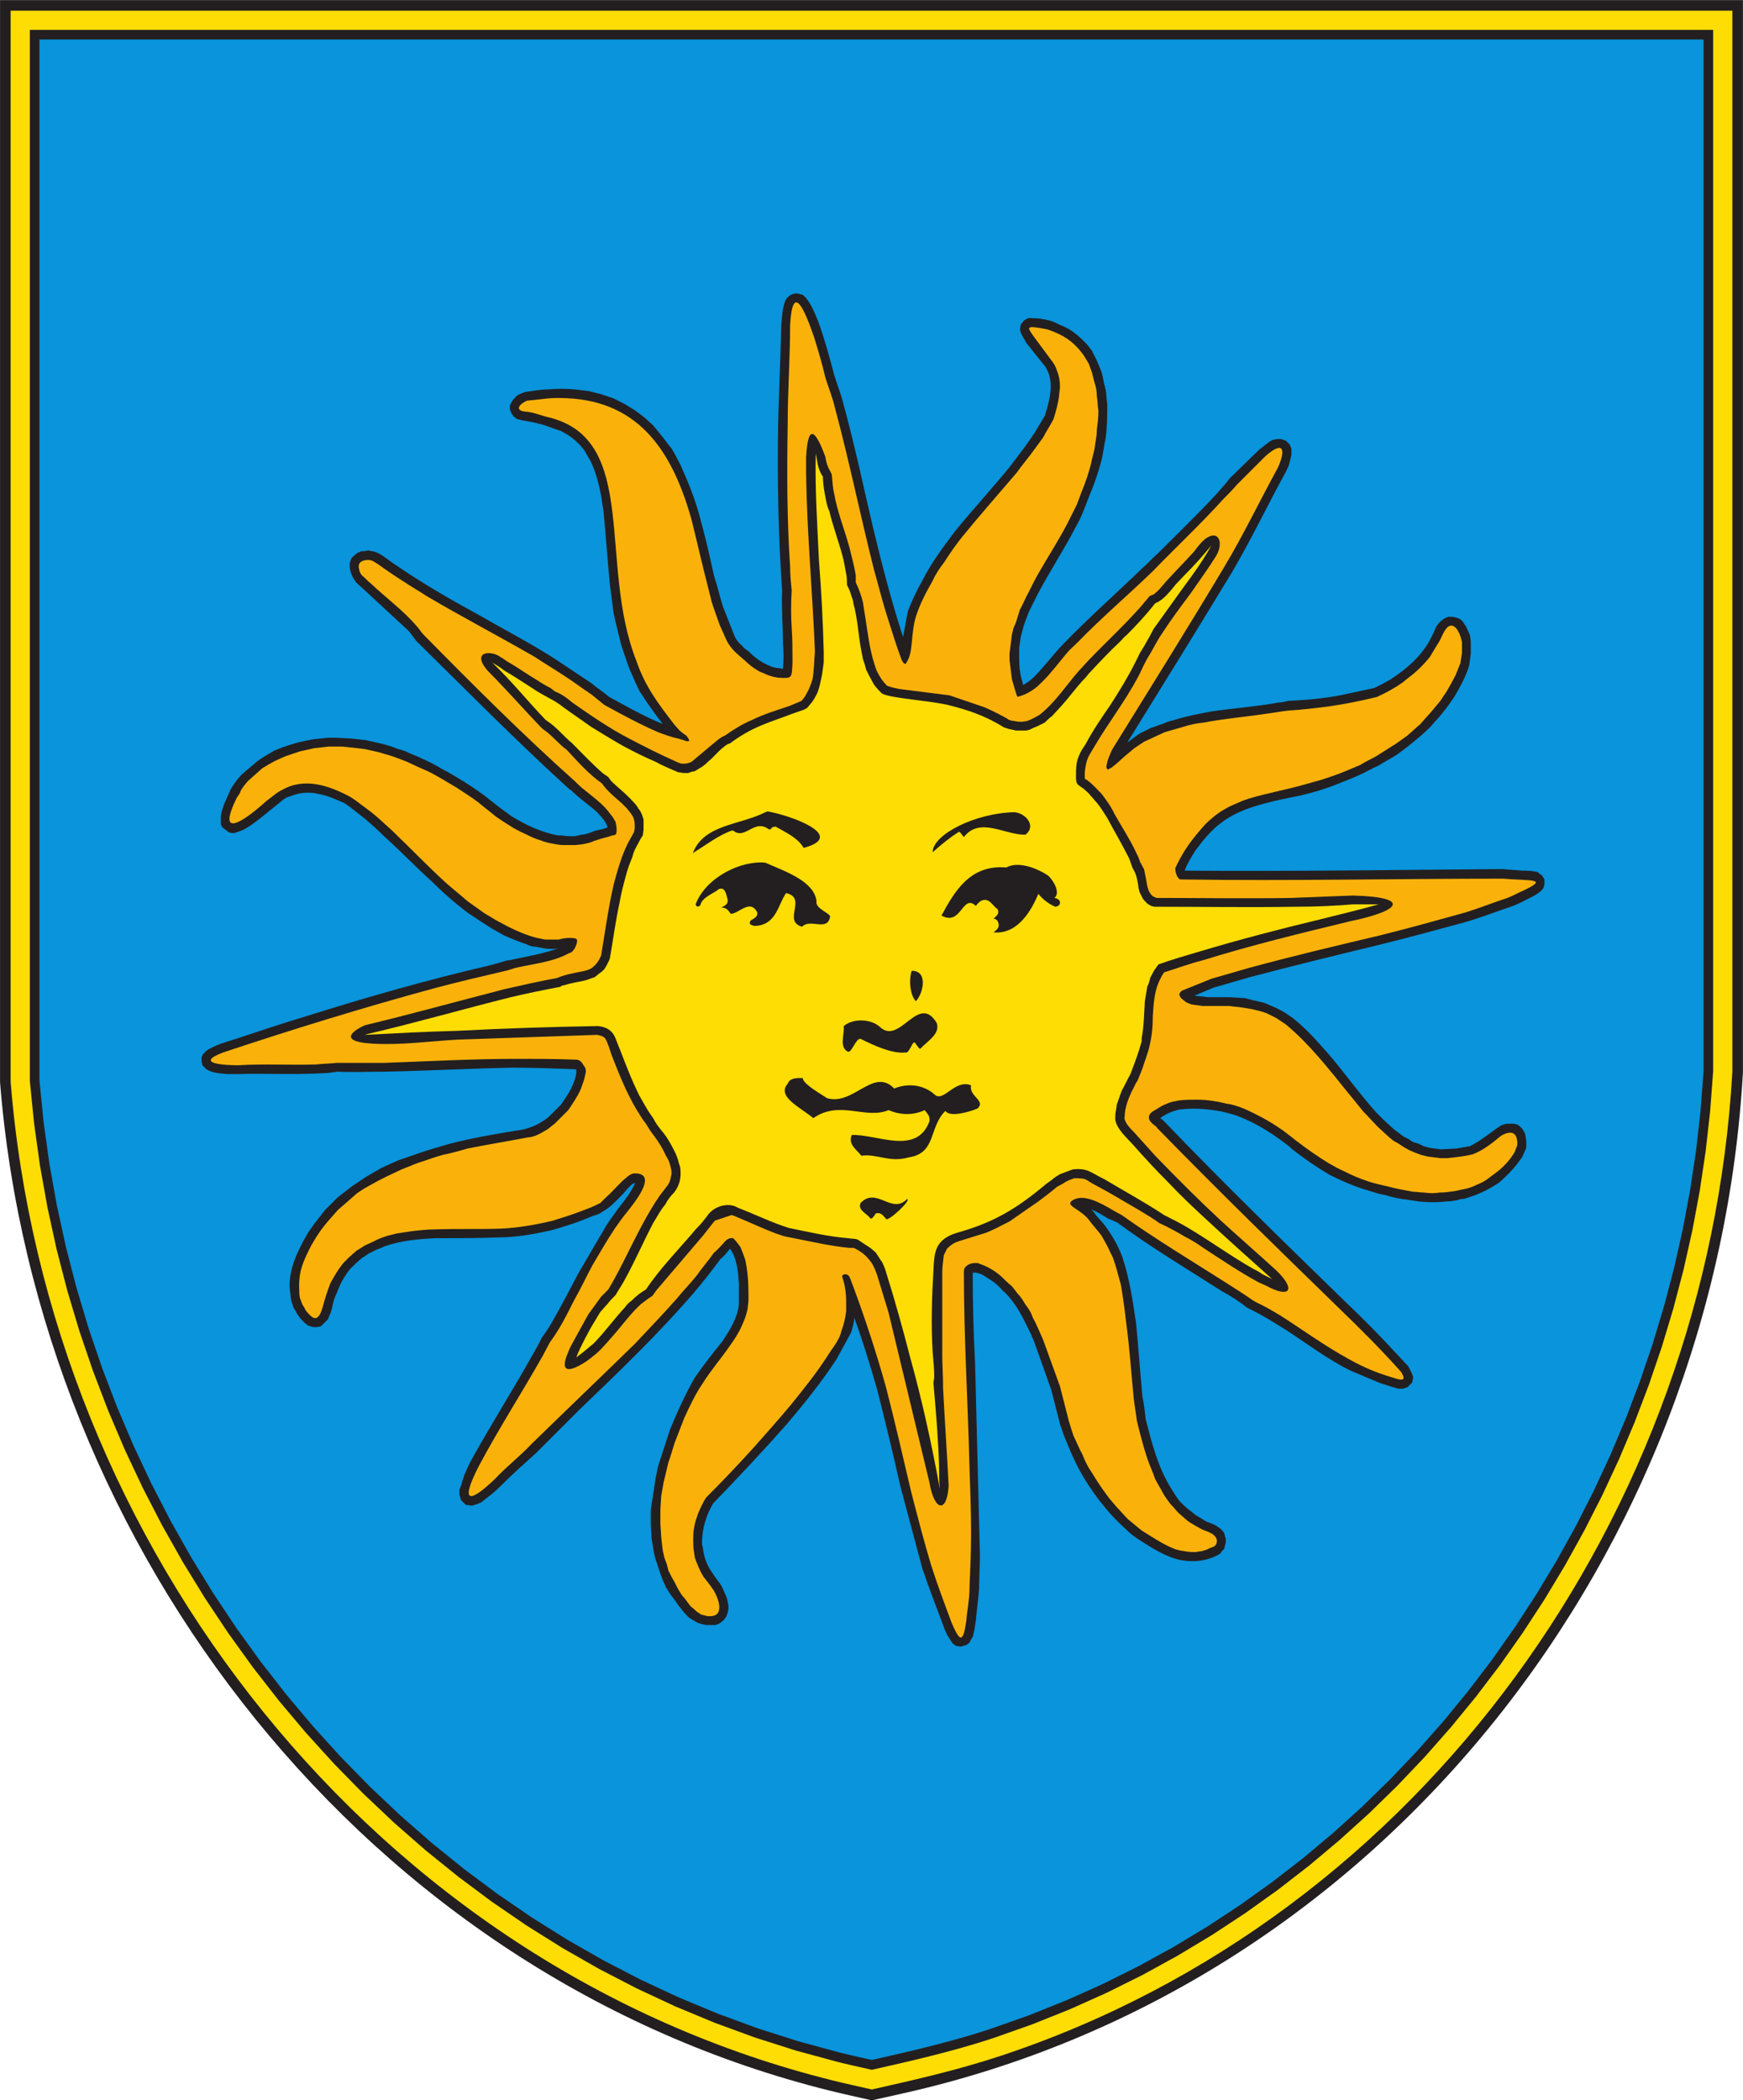 <?xml version="1.0" encoding="UTF-8" standalone="no"?>
<!-- Created with Inkscape (http://www.inkscape.org/) -->

<svg
   width="400mm"
   height="482mm"
   viewBox="0 0 400 482"
   version="1.1"
   id="svg2398"
   xmlns="http://www.w3.org/2000/svg"
   xmlns:svg="http://www.w3.org/2000/svg">
  <defs
     id="defs2395" />
  <g
     id="layer1">
    <g
       id="g1565"
       transform="matrix(5.059,0,0,-5.059,200.068,482)">
      <path
         d="M 0,0 C -0.628,0.145 -1.233,0.273 -1.886,0.435 -22.874,5.642 -37.843,24.906 -39.545,46.18 V 95.271 H 39.518 V 46.645 C 38.285,24.905 23.398,5.488 1.912,0.43 1.255,0.275 0.637,0.143 0,0"
         style="fill:#231f20;fill-opacity:1;fill-rule:evenodd;stroke:none"
         id="path1567" />
    </g>
    <g
       id="g1569"
       transform="matrix(5.059,0,0,-5.059,200.074,479.508)">
      <path
         d="M 0,0 C -0.59,0.136 -1.141,0.252 -1.771,0.409 -22.547,5.57 -37.38,24.642 -39.065,45.706 V 94.298 H 39.036 V 46.166 C 37.908,26.228 25.012,7.85 5.801,1.511 3.888,0.88 1.963,0.442 0,0"
         style="fill:#fddd04;fill-opacity:1;fill-rule:evenodd;stroke:none"
         id="path1571" />
    </g>
    <g
       id="g1573"
       transform="matrix(5.059,0,0,-5.059,198.284,474.585)">
      <path
         d="m 0,0 -0.108,0.024 -0.11,0.025 -0.107,0.024 -0.107,0.024 -0.109,0.025 -0.109,0.025 -0.109,0.026 -0.11,0.026 -0.112,0.026 -0.113,0.028 -0.105,0.026 -1.902,0.516 -1.858,0.593 -1.822,0.668 -1.783,0.741 -1.745,0.814 -1.704,0.882 -1.663,0.95 -1.619,1.014 -1.575,1.078 -1.53,1.14 -1.482,1.197 -1.435,1.255 -1.385,1.309 -1.334,1.361 -1.282,1.412 -1.229,1.46 -1.173,1.506 -1.117,1.55 -1.06,1.591 -1.001,1.631 -0.941,1.668 -0.879,1.703 -0.817,1.736 -0.752,1.767 -0.687,1.796 -0.621,1.821 -0.552,1.847 -0.483,1.868 -0.412,1.888 -0.341,1.906 -0.267,1.921 -0.191,1.908 v 47.678 h 76.36 V 45.225 L 38.383,43.41 38.179,41.588 37.909,39.779 37.573,37.985 37.174,36.207 36.712,34.448 36.188,32.708 35.603,30.991 34.959,29.298 34.255,27.631 33.494,25.992 32.675,24.382 31.8,22.804 30.871,21.26 29.887,19.751 28.851,18.28 27.762,16.848 26.623,15.458 25.434,14.11 24.195,12.807 22.91,11.552 21.576,10.345 20.198,9.188 18.774,8.084 17.306,7.035 15.795,6.041 14.242,5.106 12.649,4.23 11.015,3.417 9.342,2.667 7.631,1.982 5.875,1.362 5.708,1.308 5.533,1.251 5.358,1.197 5.183,1.143 5.007,1.089 4.831,1.037 4.655,0.986 4.479,0.935 4.303,0.885 4.126,0.836 3.949,0.788 3.772,0.74 3.595,0.693 3.416,0.647 3.238,0.601 3.06,0.555 2.882,0.511 2.703,0.467 2.524,0.423 2.344,0.379 2.164,0.336 1.984,0.293 1.803,0.251 1.623,0.209 1.442,0.167 1.26,0.125 1.078,0.084 0.895,0.042 0.713,0.001 0.529,-0.041 0.355,-0.08 0.327,-0.074 0.217,-0.049 0.108,-0.024 Z"
         style="fill:#231f20;fill-opacity:1;fill-rule:evenodd;stroke:none"
         id="path1575" />
    </g>
    <g
       id="g1577"
       transform="matrix(5.059,0,0,-5.059,194.399,471.434)">
      <path
         d="m 0,0 -0.111,0.026 -0.112,0.027 -0.099,0.024 -1.887,0.513 -1.841,0.587 -1.804,0.662 -1.767,0.735 -1.728,0.805 -1.688,0.874 -1.647,0.941 -1.604,1.005 -1.561,1.068 -1.516,1.129 -1.469,1.187 -1.422,1.243 -1.373,1.298 -1.322,1.349 -1.271,1.4 -1.218,1.447 -1.163,1.494 -1.109,1.536 -1.05,1.578 -0.993,1.617 -0.932,1.654 -0.872,1.689 -0.81,1.721 -0.747,1.752 -0.681,1.781 -0.615,1.806 -0.547,1.831 -0.479,1.852 -0.409,1.872 -0.338,1.889 -0.265,1.905 -0.187,1.878 v 47.22 H 38.852 V 44.619 L 38.717,42.827 38.515,41.022 38.246,39.229 37.914,37.451 37.519,35.688 37.06,33.943 36.541,32.219 35.961,30.516 35.322,28.837 34.625,27.185 33.869,25.559 33.058,23.964 32.191,22.399 31.27,20.869 30.294,19.373 29.267,17.914 28.189,16.496 27.059,15.117 25.88,13.782 24.653,12.491 23.379,11.246 22.058,10.05 20.692,8.904 19.281,7.811 17.827,6.771 16.331,5.788 14.793,4.861 13.214,3.994 11.596,3.188 9.939,2.445 8.245,1.767 6.503,1.152 6.342,1.099 6.169,1.044 5.996,0.99 5.823,0.936 5.65,0.884 5.476,0.832 5.302,0.781 5.127,0.731 4.953,0.683 4.779,0.633 4.603,0.586 4.428,0.539 4.252,0.492 4.074,0.446 3.899,0.4 3.721,0.355 3.545,0.311 3.366,0.267 3.188,0.224 3.011,0.18 2.831,0.137 2.652,0.095 2.472,0.052 2.292,0.011 1.931,-0.073 1.749,-0.115 1.566,-0.156 1.385,-0.197 1.201,-0.239 1.124,-0.256 0.971,-0.222 0.864,-0.198 0.755,-0.173 0.645,-0.149 0.538,-0.125 0.433,-0.101 0.325,-0.076 0.217,-0.051 0.109,-0.026 Z"
         style="fill:#0994dc;fill-opacity:1;fill-rule:evenodd;stroke:none"
         id="path1579" />
    </g>
    <g
       id="g1581"
       transform="matrix(5.059,0,0,-5.059,336.427,143.757)">
      <path
         d="M 0,0 C 0.073,-0.146 0.109,-0.254 0.182,-0.4 L 0.218,-0.69 V -1.235 L 0.145,-1.78 C 0,-2.252 -0.254,-2.724 -0.508,-3.16 l -0.327,-0.473 c -0.182,-0.218 -0.328,-0.436 -0.509,-0.617 -0.109,-0.109 -0.182,-0.218 -0.291,-0.327 -0.327,-0.327 -0.69,-0.617 -1.053,-0.908 -0.145,-0.109 -0.291,-0.218 -0.436,-0.327 l -0.799,-0.472 c -0.109,-0.073 -0.254,-0.109 -0.363,-0.182 -0.472,-0.254 -0.909,-0.436 -1.381,-0.617 -0.617,-0.255 -1.198,-0.436 -1.816,-0.582 -0.363,-0.072 -0.726,-0.145 -1.053,-0.218 -0.945,-0.218 -1.889,-0.472 -2.652,-1.089 -0.145,-0.109 -0.254,-0.218 -0.4,-0.364 -0.254,-0.254 -0.472,-0.544 -0.69,-0.835 -0.181,-0.291 -0.363,-0.581 -0.472,-0.872 v -0.036 c 4.795,-0.037 9.626,0.036 14.421,0.073 0.291,-0.037 0.581,-0.037 0.872,-0.073 0.254,0 0.472,0 0.726,-0.073 l 0.073,-0.072 0.109,-0.073 0.109,-0.182 v -0.218 L 3.523,-11.842 3.451,-11.951 C 3.197,-12.205 2.87,-12.314 2.543,-12.496 2.325,-12.605 2.07,-12.714 1.816,-12.787 1.199,-13.004 0.617,-13.222 0,-13.404 c -1.344,-0.363 -2.652,-0.726 -3.996,-1.053 -1.961,-0.473 -3.887,-0.945 -5.812,-1.453 l -1.634,-0.473 -0.872,-0.363 c 0.181,-0.036 0.399,-0.036 0.617,-0.073 h 0.908 c 0.255,0 0.473,-0.036 0.727,-0.036 l 0.436,-0.109 0.472,-0.109 0.509,-0.218 0.218,-0.109 0.254,-0.145 0.363,-0.254 c 0.4,-0.327 0.763,-0.691 1.09,-1.054 0.327,-0.363 0.617,-0.69 0.908,-1.053 0.581,-0.727 1.126,-1.453 1.743,-2.143 0.11,-0.109 0.255,-0.255 0.364,-0.363 l 0.436,-0.4 0.436,-0.327 0.218,-0.109 0.218,-0.145 0.254,-0.073 0.218,-0.109 0.254,-0.072 0.254,-0.037 0.291,-0.036 0.69,0.036 0.618,0.109 c 0.435,0.218 0.799,0.509 1.198,0.799 l 0.218,0.146 c 0.109,0.036 0.182,0.072 0.327,0.072 H 2.034 2.18 l 0.145,-0.036 0.109,-0.073 0.109,-0.109 0.072,-0.109 0.073,-0.145 c 0.036,-0.218 0.073,-0.436 0.036,-0.654 -0.072,-0.145 -0.109,-0.254 -0.181,-0.399 L 2.434,-24.229 C 2.18,-24.592 1.853,-24.919 1.526,-25.21 L 1.417,-25.282 C 0.981,-25.573 0.508,-25.791 0,-25.936 c -0.073,-0.037 -0.145,-0.037 -0.218,-0.037 -0.218,-0.072 -0.436,-0.108 -0.654,-0.108 -0.581,-0.073 -1.198,-0.037 -1.743,0.072 -0.364,0.036 -0.727,0.109 -1.054,0.218 -0.254,0.036 -0.472,0.109 -0.69,0.182 -0.654,0.182 -1.235,0.436 -1.816,0.726 -0.618,0.364 -1.199,0.763 -1.744,1.199 l -0.072,0.073 c -0.691,0.545 -1.417,1.017 -2.216,1.344 -0.255,0.109 -0.545,0.181 -0.836,0.254 -0.581,0.109 -1.235,0.182 -1.852,0.109 -0.11,0 -0.218,-0.036 -0.327,-0.073 -0.255,-0.072 -0.436,-0.181 -0.654,-0.327 0.072,-0.036 0.145,-0.108 0.218,-0.181 2.651,-2.761 5.412,-5.449 8.173,-8.137 0.799,-0.763 1.562,-1.525 2.325,-2.361 0.181,-0.182 0.363,-0.4 0.545,-0.581 l 0.072,-0.146 0.073,-0.145 0.073,-0.181 -0.037,-0.255 -0.218,-0.218 -0.218,-0.072 h -0.181 c -0.291,0.072 -0.582,0.181 -0.836,0.254 l -1.38,0.581 c -1.017,0.509 -1.925,1.199 -2.87,1.816 -0.581,0.364 -1.162,0.727 -1.78,1.018 -0.363,0.29 -0.763,0.544 -1.162,0.762 -1.598,1.017 -3.233,1.998 -4.759,3.124 -0.109,0.036 -0.218,0.109 -0.363,0.146 -0.254,0.145 -0.509,0.326 -0.799,0.435 0.073,-0.072 0.145,-0.145 0.182,-0.217 0.145,-0.182 0.29,-0.328 0.436,-0.509 0.326,-0.436 0.617,-0.945 0.799,-1.453 0.326,-0.981 0.472,-1.998 0.617,-2.979 0.109,-1.126 0.182,-2.216 0.291,-3.342 0.072,-0.327 0.109,-0.69 0.145,-1.017 0.254,-0.981 0.508,-1.998 1.017,-2.906 0.145,-0.254 0.327,-0.545 0.508,-0.799 0.182,-0.181 0.364,-0.363 0.582,-0.509 0.109,-0.108 0.218,-0.181 0.363,-0.254 l 0.291,-0.181 c 0.218,-0.073 0.399,-0.146 0.545,-0.255 0.109,-0.072 0.181,-0.145 0.254,-0.254 0.036,-0.109 0.036,-0.181 0.073,-0.254 v -0.182 l -0.037,-0.145 -0.036,-0.145 -0.109,-0.109 -0.073,-0.109 c -0.545,-0.327 -1.162,-0.4 -1.78,-0.291 -0.69,0.145 -1.308,0.545 -1.925,0.945 -0.182,0.109 -0.363,0.254 -0.508,0.399 -0.364,0.327 -0.727,0.69 -1.017,1.054 -0.11,0.145 -0.218,0.254 -0.291,0.363 -0.327,0.436 -0.618,0.872 -0.872,1.344 -0.291,0.545 -0.509,1.09 -0.726,1.635 -0.037,0.145 -0.109,0.29 -0.146,0.435 l -0.399,1.562 -0.763,2.143 c -0.109,0.291 -0.254,0.582 -0.4,0.872 -0.181,0.363 -0.363,0.691 -0.581,0.981 -0.145,0.182 -0.29,0.363 -0.472,0.509 -0.182,0.218 -0.4,0.399 -0.654,0.544 -0.145,0.109 -0.327,0.219 -0.545,0.255 h -0.145 v -0.036 c 0,-1.345 0.036,-2.725 0.109,-4.105 l 0.218,-8.682 c 0,-0.509 -0.037,-1.017 -0.037,-1.526 -0.036,-0.472 -0.109,-0.944 -0.145,-1.416 -0.036,-0.254 -0.072,-0.509 -0.145,-0.763 l -0.073,-0.109 -0.072,-0.145 -0.146,-0.109 -0.254,-0.073 -0.218,0.036 -0.145,0.109 -0.146,0.218 c -0.145,0.218 -0.218,0.4 -0.29,0.618 -0.327,0.871 -0.654,1.707 -0.945,2.579 -0.327,1.235 -0.653,2.434 -0.981,3.669 -0.326,1.453 -0.689,2.942 -1.053,4.395 -0.327,1.126 -0.654,2.216 -1.053,3.306 0,-0.218 -0.073,-0.473 -0.146,-0.691 l -0.653,-1.198 c -0.691,-1.054 -1.453,-1.998 -2.252,-2.943 -1.09,-1.235 -2.216,-2.433 -3.343,-3.596 -0.326,-0.545 -0.508,-1.162 -0.508,-1.78 0,-0.073 0,-0.145 0.036,-0.218 0.037,-0.399 0.182,-0.835 0.436,-1.162 0.109,-0.182 0.254,-0.363 0.363,-0.509 0.109,-0.181 0.182,-0.363 0.255,-0.545 0.072,-0.145 0.072,-0.29 0.109,-0.436 v -0.145 l -0.037,-0.181 -0.072,-0.182 -0.109,-0.145 -0.182,-0.145 -0.181,-0.073 h -0.218 -0.218 l -0.182,0.036 -0.218,0.073 c -0.109,0.072 -0.254,0.145 -0.363,0.218 -0.073,0.072 -0.146,0.145 -0.218,0.218 -0.146,0.181 -0.291,0.363 -0.436,0.581 l -0.218,0.29 -0.182,0.291 -0.145,0.327 -0.109,0.291 -0.109,0.326 -0.109,0.327 -0.073,0.291 -0.109,0.654 -0.036,0.654 v 0.654 l 0.218,1.416 0.109,0.545 0.545,1.671 c 0.327,0.799 0.69,1.598 1.126,2.361 0.4,0.581 0.835,1.126 1.271,1.671 0.327,0.509 0.654,1.017 0.727,1.635 v 0.218 0.726 c -0.036,0.545 -0.073,1.126 -0.4,1.598 -0.145,-0.181 -0.254,-0.326 -0.436,-0.472 -0.399,-0.545 -0.799,-1.053 -1.235,-1.562 -1.598,-1.852 -3.378,-3.56 -5.158,-5.267 -0.654,-0.654 -1.308,-1.307 -1.961,-1.961 -0.472,-0.436 -0.981,-0.872 -1.453,-1.344 -0.182,-0.182 -0.364,-0.364 -0.545,-0.509 -0.182,-0.145 -0.327,-0.254 -0.509,-0.4 l -0.181,-0.072 -0.218,-0.073 -0.291,0.037 -0.218,0.217 -0.072,0.255 v 0.218 l 0.072,0.181 0.146,0.473 c 0.108,0.254 0.217,0.508 0.363,0.762 0.908,1.635 1.925,3.233 2.833,4.868 0.109,0.181 0.218,0.399 0.327,0.617 0.218,0.291 0.399,0.581 0.581,0.909 0.364,0.653 0.727,1.343 1.09,2.034 l 1.235,2.107 c 0.182,0.29 0.4,0.581 0.581,0.835 0.291,0.363 0.545,0.69 0.727,1.09 v 0.036 c -0.037,0 -0.146,-0.073 -0.182,-0.109 -0.109,-0.109 -0.218,-0.218 -0.327,-0.363 l -0.109,-0.109 c -0.254,-0.254 -0.472,-0.509 -0.799,-0.69 -0.146,-0.109 -0.291,-0.182 -0.472,-0.218 -0.581,-0.255 -1.235,-0.472 -1.889,-0.654 -0.799,-0.182 -1.635,-0.327 -2.434,-0.327 -0.944,-0.036 -1.889,-0.036 -2.833,-0.036 -0.799,-0.037 -1.562,-0.109 -2.289,-0.364 -0.109,-0.036 -0.218,-0.109 -0.363,-0.145 l -0.363,-0.182 -0.327,-0.217 c -0.182,-0.146 -0.363,-0.327 -0.545,-0.509 -0.254,-0.327 -0.436,-0.654 -0.581,-1.054 -0.109,-0.217 -0.182,-0.472 -0.218,-0.689 -0.037,-0.146 -0.073,-0.255 -0.145,-0.4 l -0.037,-0.109 -0.109,-0.109 -0.109,-0.109 -0.109,-0.109 -0.181,-0.036 h -0.146 l -0.145,0.036 -0.109,0.036 c -0.109,0.073 -0.182,0.146 -0.254,0.218 -0.109,0.109 -0.218,0.254 -0.291,0.4 l -0.109,0.182 -0.109,0.326 c 0,0.073 -0.036,0.182 -0.036,0.291 -0.073,0.4 -0.036,0.799 0.072,1.199 0.146,0.545 0.437,1.089 0.727,1.598 l 0.254,0.363 0.255,0.327 0.254,0.327 0.29,0.291 0.291,0.29 0.327,0.255 0.327,0.254 0.327,0.218 0.327,0.218 0.69,0.399 0.726,0.327 0.836,0.291 c 0.509,0.181 1.017,0.327 1.526,0.472 1.126,0.291 2.252,0.472 3.378,0.654 0.073,0.036 0.145,0.036 0.218,0.072 0.254,0.073 0.508,0.218 0.726,0.364 0.037,0.036 0.109,0.072 0.182,0.145 l 0.545,0.545 c 0.073,0.109 0.145,0.218 0.218,0.327 0.218,0.327 0.399,0.69 0.472,1.089 v 0.146 l -0.036,0.036 c -0.945,0.036 -1.889,0.073 -2.834,0.073 -1.925,-0.037 -3.886,-0.145 -5.812,-0.182 -0.726,0 -1.453,-0.036 -2.143,0 -0.254,-0.036 -0.472,-0.073 -0.727,-0.073 -1.271,-0.072 -2.506,0 -3.777,-0.036 h -0.509 c -0.327,0.036 -0.653,0.036 -0.944,0.218 l -0.073,0.073 -0.109,0.109 -0.036,0.182 v 0.181 l 0.072,0.146 0.073,0.072 c 0.073,0.073 0.146,0.145 0.254,0.182 0.327,0.182 0.691,0.29 1.054,0.399 1.09,0.364 2.179,0.727 3.269,1.054 2.761,0.871 5.558,1.67 8.391,2.324 0.254,0.073 0.509,0.146 0.763,0.219 0.073,0 0.145,0 0.218,0.036 0.69,0.145 1.38,0.254 2.071,0.508 -0.218,-0.036 -0.4,-0.036 -0.618,0 l -0.4,0.073 c -0.145,0 -0.254,0.036 -0.399,0.109 -0.327,0.109 -0.69,0.254 -1.017,0.399 l -0.581,0.328 -0.618,0.399 c -0.145,0.109 -0.291,0.182 -0.436,0.291 -0.581,0.435 -1.162,0.944 -1.671,1.452 -0.726,0.655 -1.38,1.345 -2.107,1.998 -0.29,0.291 -0.581,0.545 -0.871,0.8 l -0.691,0.544 -0.254,0.182 c -0.4,0.182 -0.799,0.363 -1.235,0.436 l -0.182,0.036 c -0.363,0.037 -0.69,0 -1.053,-0.145 -0.145,-0.036 -0.291,-0.109 -0.4,-0.218 l -0.944,-0.763 c -0.327,-0.254 -0.69,-0.545 -1.09,-0.654 l -0.109,-0.036 h -0.145 l -0.109,0.036 -0.145,0.109 -0.146,0.109 -0.072,0.146 v 0.145 0.218 c 0.072,0.472 0.29,0.836 0.472,1.271 0.072,0.109 0.182,0.255 0.254,0.364 l 0.218,0.254 0.727,0.617 c 0.254,0.182 0.508,0.327 0.762,0.473 l 0.364,0.145 0.327,0.109 0.363,0.109 0.327,0.073 0.363,0.072 0.327,0.036 0.363,0.037 h 0.363 l 0.691,-0.037 0.654,-0.072 0.653,-0.145 c 0.291,-0.073 0.545,-0.146 0.799,-0.255 0.182,-0.036 0.364,-0.109 0.509,-0.181 0.545,-0.218 1.09,-0.473 1.562,-0.763 0.218,-0.109 0.399,-0.218 0.581,-0.327 0.436,-0.254 0.872,-0.545 1.271,-0.836 0.364,-0.29 0.727,-0.581 1.09,-0.835 0.037,-0.036 0.109,-0.073 0.146,-0.109 0.654,-0.4 1.344,-0.727 2.107,-0.872 h 0.181 c 0.182,-0.036 0.363,-0.036 0.581,-0.036 l 0.327,0.073 c 0.109,0 0.218,0.036 0.327,0.072 0.109,0.036 0.182,0.073 0.291,0.109 0.181,0.036 0.363,0.073 0.545,0.145 -0.073,0.291 -0.291,0.473 -0.473,0.691 -0.363,0.326 -0.799,0.617 -1.162,0.98 l -0.109,0.073 c -2.397,2.18 -4.65,4.468 -6.938,6.72 -0.109,0.145 -0.218,0.291 -0.327,0.436 l -1.961,1.816 c -0.146,0.146 -0.291,0.254 -0.436,0.4 -0.109,0.145 -0.218,0.327 -0.255,0.508 l -0.036,0.146 V 2.87 l 0.073,0.217 0.145,0.146 0.145,0.109 0.182,0.073 h 0.145 l 0.145,0.036 c 0.109,-0.036 0.218,-0.036 0.327,-0.073 0.291,-0.109 0.545,-0.327 0.8,-0.508 0.109,-0.073 0.217,-0.146 0.326,-0.218 1.126,-0.763 2.325,-1.453 3.524,-2.107 1.199,-0.691 2.398,-1.308 3.523,-2.034 0.545,-0.364 1.09,-0.727 1.635,-1.09 0.254,-0.218 0.545,-0.4 0.799,-0.618 0.799,-0.436 1.562,-0.872 2.361,-1.198 l 0.073,-0.037 c -0.363,0.472 -0.726,0.981 -1.053,1.49 -0.146,0.29 -0.255,0.544 -0.364,0.799 -0.145,0.29 -0.218,0.581 -0.327,0.872 l -0.145,0.435 -0.109,0.436 -0.218,0.908 c -0.072,0.436 -0.109,0.872 -0.181,1.344 -0.109,1.127 -0.182,2.216 -0.291,3.342 l -0.109,0.727 c -0.073,0.363 -0.145,0.69 -0.254,1.017 l -0.109,0.291 -0.109,0.254 -0.146,0.254 -0.145,0.254 -0.181,0.218 -0.182,0.182 -0.218,0.182 -0.218,0.145 -0.254,0.145 -0.327,0.109 -0.4,0.146 c -0.254,0.072 -0.508,0.145 -0.763,0.181 -0.145,0.036 -0.254,0.036 -0.363,0.073 l -0.145,0.036 -0.145,0.109 -0.109,0.145 -0.073,0.182 v 0.182 l 0.073,0.145 0.072,0.109 c 0.073,0.072 0.109,0.145 0.218,0.218 0.073,0.036 0.146,0.072 0.254,0.109 l 0.11,0.036 c 0.326,0.037 0.653,0.109 1.017,0.109 0.399,0.036 0.799,0.036 1.198,0 l 0.618,-0.072 0.581,-0.146 0.545,-0.182 0.508,-0.254 0.473,-0.29 0.436,-0.327 0.399,-0.363 0.327,-0.4 c 0.182,-0.218 0.327,-0.436 0.509,-0.654 0.145,-0.218 0.254,-0.472 0.399,-0.727 l 0.218,-0.508 c 0.291,-0.654 0.545,-1.38 0.727,-2.107 0.218,-0.799 0.399,-1.598 0.581,-2.434 0.145,-0.436 0.254,-0.908 0.399,-1.38 l 0.545,-1.38 c 0.073,-0.146 0.182,-0.291 0.327,-0.4 0.073,-0.109 0.182,-0.181 0.291,-0.254 0.29,-0.291 0.581,-0.509 0.944,-0.654 0.145,-0.073 0.291,-0.109 0.436,-0.109 l 0.182,-0.036 c 0.036,0.399 0.036,0.762 0,1.162 0,0.799 -0.073,1.598 -0.036,2.397 -0.182,2.507 -0.219,5.05 -0.182,7.556 0.036,1.49 0.109,2.979 0.145,4.504 0.037,0.363 0.037,0.727 0.182,1.09 l 0.073,0.109 0.108,0.109 0.146,0.073 0.181,0.036 0.146,-0.036 0.145,-0.037 0.145,-0.145 c 0.254,-0.327 0.4,-0.69 0.545,-1.053 0.291,-0.8 0.509,-1.599 0.727,-2.434 0.145,-0.472 0.327,-0.908 0.435,-1.38 0.255,-0.908 0.473,-1.853 0.691,-2.761 0.581,-2.579 1.162,-5.158 1.961,-7.628 l 0.037,-0.109 0.218,1.162 c 0.181,0.473 0.399,0.944 0.653,1.38 0.4,0.8 0.945,1.526 1.49,2.253 0.799,0.98 1.67,1.925 2.47,2.906 0.436,0.581 0.908,1.162 1.271,1.779 0.109,0.182 0.218,0.364 0.327,0.545 0.036,0.109 0.073,0.255 0.109,0.364 0.145,0.508 0.254,1.126 0.036,1.634 -0.036,0.073 -0.072,0.146 -0.109,0.218 l -0.872,1.09 c -0.072,0.145 -0.181,0.291 -0.254,0.472 l -0.036,0.145 0.036,0.218 0.146,0.182 0.181,0.109 h 0.145 c 0.291,0 0.545,-0.036 0.836,-0.109 0.145,-0.036 0.291,-0.109 0.436,-0.182 0.291,-0.108 0.545,-0.254 0.763,-0.436 0.145,-0.108 0.29,-0.254 0.435,-0.399 0.11,-0.109 0.182,-0.218 0.291,-0.363 l 0.218,-0.436 0.182,-0.436 c 0.072,-0.182 0.109,-0.4 0.145,-0.618 0.037,-0.072 0.037,-0.181 0.073,-0.254 0.036,-0.218 0.036,-0.436 0.072,-0.654 0,-0.508 0,-1.053 -0.072,-1.562 -0.073,-0.327 -0.109,-0.653 -0.182,-0.981 -0.145,-0.544 -0.327,-1.089 -0.545,-1.598 l -0.254,-0.654 c -0.109,-0.29 -0.254,-0.581 -0.4,-0.835 -0.508,-0.981 -1.126,-1.925 -1.67,-2.942 -0.146,-0.291 -0.291,-0.582 -0.436,-0.872 l -0.218,-0.581 -0.146,-0.545 -0.072,-0.509 v -0.254 -0.254 c 0,-0.327 0.036,-0.618 0.109,-0.909 0.036,-0.072 0.036,-0.181 0.072,-0.254 0.436,0.218 0.727,0.618 1.054,0.981 0.254,0.291 0.508,0.618 0.799,0.908 1.126,1.162 2.361,2.252 3.523,3.378 0.255,0.218 0.472,0.472 0.727,0.69 0.908,0.909 1.816,1.78 2.688,2.725 0.182,0.218 0.4,0.436 0.581,0.69 l 1.344,1.308 0.327,0.254 0.145,0.109 0.146,0.073 0.181,0.036 h 0.182 L -8.173,8.427 -7.991,8.246 -7.919,8.064 V 7.919 7.773 L -7.991,7.483 C -8.028,7.301 -8.101,7.156 -8.173,7.011 -9.008,5.485 -9.735,3.959 -10.607,2.47 c -1.562,-2.579 -3.16,-5.158 -4.758,-7.737 l 0.544,0.399 0.509,0.255 c 0.218,0.072 0.4,0.145 0.618,0.218 0.145,0.072 0.29,0.109 0.435,0.145 0.582,0.181 1.163,0.29 1.744,0.399 1.017,0.146 2.034,0.218 3.015,0.4 0.145,0 0.291,0.036 0.436,0.073 0.799,0.036 1.598,0.109 2.361,0.254 0.508,0.109 1.017,0.218 1.526,0.327 0.254,0.109 0.508,0.254 0.762,0.399 0.727,0.473 1.453,1.09 1.853,1.926 0.073,0.145 0.145,0.29 0.218,0.472 l 0.109,0.145 0.109,0.109 0.145,0.109 0.182,0.073 h 0.181 l 0.182,-0.037 0.182,-0.072 0.109,-0.109 0.072,-0.109 z"
         style="fill:#231f20;fill-opacity:1;fill-rule:evenodd;stroke:none"
         id="path1583" />
    </g>
    <g
       id="g1585"
       transform="matrix(5.059,0,0,-5.059,243.067,90.646)">
      <path
         d="M 0,0 C 0,0.109 0.037,0.254 0.037,0.363 0.037,0.618 0,0.872 -0.109,1.126 -0.145,1.271 -0.218,1.38 -0.291,1.489 L -1.126,2.616 C -1.489,3.124 -1.526,3.16 -0.545,2.979 0.218,2.724 0.69,2.397 1.126,1.78 L 1.344,1.417 1.489,1.017 1.598,0.581 C 1.671,0.363 1.707,0.182 1.707,-0.036 1.744,-0.254 1.744,-0.472 1.78,-0.727 1.78,-1.017 1.744,-1.308 1.707,-1.598 1.707,-1.889 1.635,-2.18 1.598,-2.47 1.562,-2.652 1.489,-2.87 1.453,-3.087 1.344,-3.523 1.199,-3.959 1.017,-4.395 L 0.799,-4.977 C 0.654,-5.267 0.509,-5.558 0.363,-5.848 -0.036,-6.611 -0.508,-7.337 -0.944,-8.101 -1.09,-8.355 -1.235,-8.645 -1.38,-8.936 -1.526,-9.19 -1.634,-9.481 -1.78,-9.735 l -0.181,-0.581 -0.109,-0.254 -0.073,-0.291 -0.036,-0.291 -0.036,-0.29 -0.037,-0.291 v -0.29 l 0.037,-0.291 0.036,-0.291 0.036,-0.29 c 0.073,-0.255 0.145,-0.509 0.218,-0.727 l 0.036,-0.073 c 0.255,0.073 0.436,0.146 0.654,0.291 0.182,0.109 0.327,0.254 0.509,0.436 0.363,0.363 0.69,0.799 1.053,1.235 0.145,0.182 0.327,0.327 0.509,0.509 1.089,1.126 2.288,2.143 3.414,3.233 1.054,1.089 2.18,2.143 3.197,3.269 0.181,0.182 0.436,0.436 0.617,0.654 l 1.308,1.307 c 0.836,0.727 0.908,0.255 0.545,-0.545 C 9.081,-4.831 8.355,-6.357 7.483,-7.81 5.812,-10.607 4.105,-13.331 2.398,-16.092 2.289,-16.346 2.18,-16.564 2.143,-16.855 c 0,-0.072 0,-0.072 0.073,-0.145 0.036,0.036 0.109,0.073 0.182,0.109 0.072,0.072 0.145,0.109 0.218,0.182 l 0.363,0.326 0.436,0.364 0.436,0.29 0.472,0.218 0.472,0.218 c 0.254,0.073 0.509,0.146 0.763,0.218 0.327,0.109 0.654,0.182 1.017,0.218 0.945,0.182 1.889,0.254 2.833,0.4 0.327,0.036 0.654,0.109 1.018,0.145 0.617,0.036 1.198,0.109 1.779,0.182 0.763,0.109 1.49,0.254 2.216,0.435 0.4,0.182 0.799,0.4 1.162,0.655 l 0.218,0.181 c 0.4,0.291 0.727,0.618 1.018,0.981 0.109,0.181 0.218,0.363 0.327,0.545 0.109,0.145 0.181,0.327 0.254,0.472 0.363,0.799 0.763,0.254 0.872,-0.363 v -0.473 l -0.073,-0.472 -0.073,-0.182 -0.145,-0.363 c -0.109,-0.218 -0.254,-0.472 -0.4,-0.726 l -0.29,-0.436 -0.363,-0.436 c -0.182,-0.218 -0.364,-0.4 -0.545,-0.618 -0.218,-0.181 -0.4,-0.363 -0.618,-0.544 -0.218,-0.146 -0.436,-0.327 -0.69,-0.473 l -0.69,-0.436 c -0.255,-0.145 -0.509,-0.254 -0.727,-0.399 -0.436,-0.182 -0.835,-0.363 -1.271,-0.508 -0.4,-0.146 -0.799,-0.255 -1.199,-0.364 -0.872,-0.254 -1.743,-0.4 -2.579,-0.654 C 8.355,-18.38 8.137,-18.489 7.883,-18.598 7.701,-18.671 7.52,-18.78 7.338,-18.889 L 7.083,-19.071 C 6.866,-19.252 6.684,-19.397 6.502,-19.616 L 6.285,-19.87 c -0.4,-0.472 -0.763,-1.017 -1.018,-1.598 0,-0.182 0.073,-0.436 0.218,-0.509 h 0.109 c 4.832,-0.072 9.663,0.037 14.53,0.037 1.272,-0.109 2.216,0.036 0.763,-0.618 -0.218,-0.109 -0.508,-0.254 -0.763,-0.327 -0.545,-0.181 -1.09,-0.399 -1.671,-0.581 -1.307,-0.363 -2.615,-0.726 -3.923,-1.053 -1.998,-0.472 -3.996,-0.945 -5.993,-1.49 l -1.635,-0.472 -1.344,-0.545 c -0.036,-0.036 -0.073,-0.072 -0.109,-0.145 0,-0.073 0.036,-0.109 0.073,-0.182 0.072,-0.072 0.145,-0.109 0.218,-0.181 0.072,-0.037 0.145,-0.073 0.254,-0.109 0.181,-0.037 0.327,-0.037 0.508,-0.073 h 1.235 c 0.182,-0.036 0.4,-0.036 0.582,-0.073 l 0.436,-0.072 0.435,-0.109 0.218,-0.073 0.218,-0.109 0.218,-0.109 0.218,-0.145 0.218,-0.145 c 1.09,-0.908 1.962,-2.035 2.87,-3.161 0.218,-0.254 0.436,-0.545 0.654,-0.799 0.218,-0.218 0.436,-0.472 0.654,-0.69 l 0.472,-0.436 0.218,-0.182 0.254,-0.145 0.218,-0.145 0.254,-0.145 0.255,-0.109 0.29,-0.109 0.291,-0.073 0.29,-0.036 0.291,-0.037 h 0.327 l 0.327,0.037 c 0.29,0.036 0.581,0.072 0.835,0.145 0.472,0.182 0.872,0.509 1.271,0.836 0.436,0.254 0.763,0.181 0.727,-0.436 -0.036,-0.109 -0.073,-0.182 -0.109,-0.291 -0.182,-0.327 -0.472,-0.654 -0.799,-0.908 -0.145,-0.109 -0.291,-0.218 -0.436,-0.327 -0.145,-0.109 -0.291,-0.182 -0.472,-0.254 -0.146,-0.073 -0.327,-0.146 -0.472,-0.182 -0.182,-0.036 -0.364,-0.073 -0.509,-0.109 -0.254,-0.036 -0.472,-0.072 -0.726,-0.072 -0.218,-0.037 -0.436,-0.037 -0.691,0 -0.181,0 -0.363,0.036 -0.508,0.036 -0.4,0.072 -0.799,0.145 -1.199,0.254 -0.327,0.073 -0.654,0.145 -0.944,0.254 -0.327,0.109 -0.654,0.255 -0.945,0.4 -0.254,0.109 -0.508,0.254 -0.763,0.399 -0.472,0.291 -0.944,0.618 -1.416,0.981 -0.109,0.073 -0.218,0.182 -0.327,0.255 -0.545,0.436 -1.163,0.799 -1.78,1.089 -0.291,0.146 -0.581,0.254 -0.872,0.327 l -0.218,0.037 c -0.436,0.108 -0.872,0.181 -1.344,0.181 -0.291,0 -0.545,0 -0.836,-0.036 -0.108,-0.037 -0.218,-0.037 -0.326,-0.073 -0.218,-0.072 -0.4,-0.145 -0.618,-0.29 l -0.181,-0.11 c -0.364,-0.217 -0.218,-0.472 0.036,-0.653 0.072,-0.036 0.109,-0.109 0.145,-0.146 2.688,-2.76 5.449,-5.448 8.21,-8.136 1.053,-1.018 1.888,-1.853 2.833,-2.906 0.182,-0.291 0.145,-0.4 -0.146,-0.327 -0.871,0.254 -1.452,0.472 -2.288,0.944 -1.053,0.582 -1.998,1.271 -3.015,1.925 -0.363,0.218 -0.726,0.436 -1.126,0.618 l -0.181,0.109 c -0.364,0.254 -0.763,0.508 -1.163,0.763 -1.598,1.017 -3.233,1.998 -4.758,3.087 -0.218,0.109 -0.4,0.218 -0.582,0.327 -0.581,0.327 -1.271,0.654 -1.707,0.291 -0.218,-0.218 0.436,-0.364 0.799,-0.835 0.182,-0.255 0.4,-0.473 0.581,-0.727 0.146,-0.254 0.291,-0.509 0.4,-0.763 l 0.109,-0.218 c 0.145,-0.4 0.254,-0.836 0.363,-1.235 0.109,-0.618 0.182,-1.199 0.254,-1.816 0.146,-1.09 0.219,-2.216 0.327,-3.306 0.037,-0.363 0.109,-0.726 0.146,-1.053 0.145,-0.581 0.29,-1.163 0.472,-1.707 0.109,-0.327 0.254,-0.618 0.363,-0.945 0.109,-0.218 0.254,-0.436 0.363,-0.654 0.109,-0.181 0.218,-0.327 0.327,-0.472 0.145,-0.145 0.255,-0.29 0.363,-0.4 l 0.291,-0.254 c 0.145,-0.145 0.291,-0.218 0.472,-0.327 l 0.327,-0.181 0.291,-0.109 c 0.073,-0.037 0.109,-0.073 0.145,-0.073 0.145,-0.109 0.182,-0.182 0.218,-0.291 0,-0.254 -0.109,-0.29 -0.327,-0.363 -0.109,-0.073 -0.254,-0.109 -0.399,-0.145 -0.109,0 -0.182,-0.036 -0.291,-0.036 -0.254,0 -0.436,0.036 -0.654,0.072 -0.109,0.036 -0.181,0.036 -0.254,0.073 -0.545,0.218 -1.017,0.545 -1.489,0.835 -0.218,0.182 -0.4,0.327 -0.618,0.509 -0.182,0.182 -0.327,0.363 -0.508,0.545 -0.146,0.181 -0.327,0.363 -0.473,0.581 -0.218,0.291 -0.436,0.617 -0.654,0.981 -0.181,0.254 -0.327,0.545 -0.435,0.835 -0.146,0.255 -0.255,0.545 -0.4,0.836 -0.073,0.218 -0.145,0.436 -0.218,0.69 l -0.399,1.562 -0.763,2.107 c -0.146,0.327 -0.291,0.69 -0.472,1.017 -0.073,0.218 -0.182,0.399 -0.328,0.581 -0.108,0.182 -0.217,0.363 -0.363,0.508 l -0.254,0.327 c -0.182,0.146 -0.327,0.291 -0.472,0.436 -0.327,0.291 -0.654,0.472 -1.09,0.618 -0.182,0 -0.363,0 -0.509,-0.146 -0.109,-0.072 -0.109,-0.181 -0.109,-0.29 0,-2.942 0.182,-5.885 0.255,-8.827 0.036,-0.981 0.072,-1.998 0.072,-2.979 0,-0.835 -0.036,-1.671 -0.072,-2.506 0,-0.509 -0.109,-1.017 -0.146,-1.489 -0.145,-1.018 -0.29,-0.945 -0.653,-0.109 -0.327,0.871 -0.654,1.743 -0.945,2.652 -0.327,1.089 -0.617,2.215 -0.908,3.341 -0.363,1.562 -0.727,3.124 -1.126,4.686 -0.436,1.562 -0.945,3.124 -1.526,4.686 -0.036,0.073 -0.072,0.182 -0.109,0.291 0,0 -0.036,0.036 -0.036,0.072 -0.073,0.146 -0.327,0.146 -0.327,0 0.145,-0.436 0.182,-0.763 0.182,-1.235 v -0.327 c -0.037,-0.327 -0.109,-0.617 -0.218,-0.908 -0.037,-0.181 -0.109,-0.327 -0.218,-0.508 -0.109,-0.182 -0.254,-0.364 -0.364,-0.545 -0.508,-0.799 -1.089,-1.526 -1.707,-2.289 -0.545,-0.654 -1.126,-1.307 -1.707,-1.961 -0.69,-0.763 -1.417,-1.526 -2.143,-2.252 -0.146,-0.218 -0.254,-0.473 -0.364,-0.727 -0.072,-0.218 -0.145,-0.4 -0.181,-0.654 -0.037,-0.181 -0.037,-0.363 -0.037,-0.545 0,-0.181 0,-0.363 0.037,-0.544 l 0.036,-0.255 c 0.109,-0.29 0.218,-0.581 0.4,-0.872 0.145,-0.181 0.291,-0.363 0.436,-0.581 0.109,-0.145 0.617,-1.162 -0.109,-1.199 h -0.146 l -0.145,0.037 -0.145,0.036 -0.218,0.146 c -0.073,0.072 -0.146,0.145 -0.254,0.217 -0.146,0.182 -0.255,0.364 -0.4,0.509 l -0.181,0.291 -0.146,0.29 -0.145,0.254 -0.145,0.291 -0.073,0.291 -0.109,0.29 -0.073,0.327 -0.036,0.291 -0.036,0.327 -0.037,0.617 v 0.618 l 0.037,0.617 0.109,0.618 c 0.072,0.29 0.145,0.617 0.218,0.908 0.108,0.29 0.181,0.581 0.29,0.908 0.146,0.363 0.291,0.763 0.436,1.126 0.254,0.545 0.509,1.09 0.835,1.562 0.364,0.581 0.836,1.126 1.235,1.708 0.182,0.254 0.328,0.472 0.473,0.762 0.072,0.145 0.145,0.327 0.218,0.509 0.036,0.109 0.072,0.254 0.109,0.399 0,0.109 0.036,0.254 0.036,0.4 v 0.254 c 0,0.545 -0.036,1.053 -0.145,1.562 -0.073,0.218 -0.146,0.4 -0.218,0.581 -0.109,0.146 -0.182,0.255 -0.327,0.4 -0.182,0.036 -0.327,-0.073 -0.436,-0.218 -0.145,-0.145 -0.291,-0.327 -0.436,-0.436 -0.254,-0.363 -0.545,-0.69 -0.799,-1.054 -0.291,-0.363 -0.618,-0.689 -0.908,-1.053 -0.618,-0.69 -1.235,-1.344 -1.889,-2.034 -1.562,-1.526 -3.124,-3.015 -4.686,-4.541 -0.509,-0.545 -1.126,-1.017 -1.635,-1.562 -1.162,-1.126 -1.634,-1.162 -0.762,0.545 0.908,1.707 1.961,3.342 2.906,5.013 0.108,0.218 0.218,0.4 0.326,0.618 0.436,0.581 0.763,1.235 1.09,1.889 0.291,0.508 0.545,1.053 0.836,1.598 0.326,0.545 0.654,1.126 1.017,1.671 0.181,0.254 0.327,0.472 0.508,0.69 0.255,0.327 1.562,1.852 0.364,1.816 -0.218,-0.036 -0.364,-0.218 -0.545,-0.363 -0.255,-0.254 -0.509,-0.545 -0.8,-0.799 l -0.181,-0.182 c -0.145,-0.073 -0.291,-0.145 -0.472,-0.218 -0.472,-0.181 -0.945,-0.363 -1.453,-0.508 l -0.218,-0.073 c -0.763,-0.182 -1.562,-0.327 -2.361,-0.363 -0.981,-0.036 -1.998,0 -3.015,-0.036 -0.327,0 -0.654,-0.037 -0.981,-0.073 -0.254,-0.037 -0.472,-0.073 -0.727,-0.109 l -0.436,-0.109 c -0.217,-0.073 -0.435,-0.145 -0.617,-0.254 l -0.4,-0.182 -0.399,-0.254 -0.327,-0.291 -0.218,-0.218 c -0.254,-0.29 -0.436,-0.618 -0.618,-0.944 -0.145,-0.363 -0.254,-0.727 -0.363,-1.126 -0.218,-0.727 -0.472,-0.473 -0.763,-0.109 l -0.072,0.145 -0.073,0.109 -0.109,0.29 c -0.036,0.11 -0.036,0.255 -0.036,0.4 -0.037,0.835 0.181,1.272 0.545,1.998 l 0.217,0.363 0.218,0.327 0.255,0.327 0.254,0.291 0.254,0.29 0.291,0.254 0.291,0.255 0.29,0.254 0.327,0.218 0.327,0.182 0.327,0.181 0.363,0.182 0.69,0.327 0.727,0.29 c 0.363,0.109 0.726,0.255 1.126,0.364 0.363,0.072 0.763,0.181 1.126,0.29 0.908,0.182 1.816,0.327 2.761,0.509 0.109,0 0.218,0.036 0.327,0.073 0.181,0.072 0.363,0.181 0.545,0.29 0.108,0.073 0.218,0.182 0.326,0.254 l 0.618,0.618 0.145,0.218 c 0.218,0.327 0.4,0.617 0.509,0.98 0.073,0.182 0.109,0.364 0.145,0.546 0,0.108 -0.036,0.217 -0.109,0.29 -0.073,0.145 -0.181,0.254 -0.327,0.254 -0.908,0.037 -1.78,0.037 -2.688,0.037 -1.998,0 -3.996,-0.109 -5.993,-0.182 h -2.18 c -0.327,-0.036 -0.617,-0.036 -0.945,-0.073 -1.198,-0.036 -2.36,0.037 -3.523,-0.036 -0.617,0 -2.034,0.073 -0.69,0.581 3.16,1.054 6.357,2.034 9.553,2.906 1.09,0.291 2.18,0.545 3.269,0.799 0.182,0.037 0.328,0.109 0.509,0.146 0.799,0.181 1.635,0.254 2.361,0.653 0.146,0.037 0.182,0.11 0.255,0.219 0.072,0.145 0.108,0.217 0.108,0.363 0,0.109 -0.217,0.109 -0.363,0.109 -0.181,0 -0.327,-0.036 -0.472,-0.073 h -0.618 l -0.363,0.073 c -0.436,0.109 -0.872,0.29 -1.307,0.508 l -0.545,0.291 -0.545,0.327 c -0.254,0.181 -0.509,0.363 -0.763,0.545 -0.327,0.29 -0.654,0.545 -0.981,0.835 -0.835,0.763 -1.634,1.599 -2.47,2.398 -0.29,0.254 -0.581,0.544 -0.908,0.799 l -0.726,0.545 -0.218,0.145 c -0.945,0.508 -2.071,0.908 -3.088,0.327 -0.254,-0.109 -0.472,-0.327 -0.727,-0.509 -1.126,-1.017 -2.252,-1.707 -1.344,0.146 l 0.146,0.217 c 0.036,0.146 0.109,0.218 0.181,0.327 l 0.182,0.218 0.654,0.582 c 0.254,0.145 0.472,0.29 0.726,0.399 l 0.327,0.145 0.327,0.11 0.327,0.108 0.327,0.073 0.327,0.073 0.327,0.036 0.327,0.036 h 0.327 0.29 l 0.327,-0.036 0.654,-0.072 0.654,-0.146 0.617,-0.182 c 0.291,-0.108 0.618,-0.217 0.909,-0.363 0.29,-0.145 0.581,-0.254 0.871,-0.399 0.4,-0.218 0.763,-0.436 1.126,-0.654 0.327,-0.218 0.691,-0.436 1.018,-0.69 0.254,-0.218 0.508,-0.4 0.762,-0.618 0.255,-0.182 0.545,-0.363 0.836,-0.545 0.145,-0.072 0.327,-0.181 0.508,-0.254 0.219,-0.109 0.436,-0.218 0.69,-0.291 0.182,-0.072 0.328,-0.109 0.509,-0.145 0.182,-0.036 0.363,-0.073 0.545,-0.073 h 0.545 l 0.327,0.037 c 0.181,0.036 0.363,0.072 0.508,0.145 l 0.218,0.073 c 0.218,0.072 0.436,0.109 0.618,0.181 0.072,0 0.181,0.037 0.181,0.109 0.037,0.182 0,0.327 -0.036,0.509 -0.073,0.109 -0.109,0.218 -0.218,0.327 -0.327,0.472 -0.763,0.763 -1.198,1.126 -0.146,0.109 -0.255,0.218 -0.4,0.363 -2.398,2.143 -4.65,4.395 -6.902,6.684 -0.109,0.109 -0.182,0.254 -0.291,0.363 -0.617,0.727 -1.416,1.308 -2.106,1.962 -0.146,0.109 -0.255,0.254 -0.4,0.363 -0.072,0.109 -0.109,0.182 -0.109,0.254 -0.109,0.327 0.145,0.436 0.4,0.436 0.181,0 0.254,-0.073 0.436,-0.182 0.399,-0.29 0.835,-0.581 1.235,-0.835 0.327,-0.218 0.653,-0.4 0.98,-0.618 1.599,-0.944 3.27,-1.816 4.904,-2.76 0.436,-0.291 0.872,-0.545 1.308,-0.836 0.4,-0.254 0.835,-0.581 1.271,-0.872 l 0.581,-0.472 c 0.8,-0.436 1.599,-0.872 2.434,-1.235 0.291,-0.109 0.581,-0.218 0.909,-0.29 l 0.254,-0.073 c 0.072,-0.036 0.181,-0.073 0.254,-0.036 0,0.072 -0.073,0.181 -0.145,0.254 l -0.109,0.072 -0.182,0.146 -0.254,0.29 c -0.727,0.945 -1.308,1.708 -1.707,2.87 -1.744,4.432 0.145,10.026 -3.96,11.043 -0.327,0.072 -0.654,0.218 -0.981,0.254 -0.726,0.036 -0.254,0.436 0,0.509 0.836,0.072 0.945,0.145 1.78,0.109 3.378,-0.146 4.832,-2.543 5.667,-5.522 0.254,-1.017 0.472,-1.998 0.726,-2.978 l 0.182,-0.727 c 0.109,-0.363 0.254,-0.726 0.363,-1.053 l 0.291,-0.654 c 0.218,-0.472 0.545,-0.69 0.872,-0.981 0.145,-0.145 0.327,-0.291 0.508,-0.399 0.109,-0.073 0.182,-0.109 0.291,-0.146 0.218,-0.109 0.436,-0.181 0.69,-0.218 0.654,-0.036 0.618,-0.036 0.654,0.69 0,0.509 0,1.054 -0.036,1.563 -0.037,0.544 -0.037,1.125 0,1.707 -0.037,0.363 -0.073,0.726 -0.073,1.09 -0.145,2.143 -0.145,4.286 -0.109,6.465 0,1.49 0.109,2.979 0.109,4.468 0.109,1.998 0.654,0.727 1.09,-0.544 0.181,-0.582 0.363,-1.199 0.508,-1.817 0.145,-0.472 0.327,-0.908 0.436,-1.38 0.654,-2.434 1.163,-4.94 1.78,-7.374 0.218,-0.763 0.4,-1.526 0.654,-2.289 0.182,-0.581 0.363,-1.162 0.581,-1.743 0.037,-0.073 0.073,-0.182 0.182,-0.218 0.218,0.29 0.254,0.617 0.29,0.981 0.037,0.399 0.073,0.799 0.182,1.162 0.182,0.581 0.472,1.126 0.763,1.635 0.145,0.326 0.327,0.581 0.545,0.871 0.254,0.4 0.508,0.763 0.799,1.126 0.799,0.981 1.634,1.926 2.47,2.907 0.254,0.363 0.545,0.69 0.799,1.053 l 0.4,0.545 c 0.145,0.291 0.327,0.545 0.472,0.835 C -0.145,-0.727 -0.036,-0.363 0,0"
         style="fill:#fab20b;fill-opacity:1;fill-rule:evenodd;stroke:none"
         id="path1587" />
    </g>
    <g
       id="g1589"
       transform="matrix(5.059,0,0,-5.059,188.67,285.45)">
      <path
         d="m 0,0 c -0.545,0.109 -1.09,0.218 -1.635,0.327 -0.181,0.036 -0.327,0.109 -0.472,0.145 -0.654,0.255 -1.271,0.545 -1.889,0.799 l -0.109,0.037 -0.763,-0.255 -0.545,-0.69 -2.106,-2.47 -0.182,-0.254 c -0.182,-0.109 -0.363,-0.254 -0.509,-0.363 -0.435,-0.4 -0.762,-0.836 -1.126,-1.272 -0.29,-0.327 -0.581,-0.69 -0.908,-0.981 -0.218,-0.181 -0.399,-0.326 -0.581,-0.436 -1.271,-0.762 -0.799,0.291 -0.581,0.763 l 0.799,1.453 0.581,0.8 c 0.109,0.109 0.218,0.217 0.327,0.327 0.327,0.544 0.618,1.125 0.908,1.707 0.436,0.871 0.872,1.743 1.417,2.543 0.109,0.145 0.254,0.326 0.363,0.472 0.109,0.145 0.145,0.327 0.182,0.545 0,0.145 -0.037,0.254 -0.073,0.399 -0.036,0.145 -0.109,0.291 -0.182,0.4 -0.145,0.327 -0.326,0.617 -0.544,0.908 -0.146,0.182 -0.255,0.363 -0.364,0.545 -0.181,0.218 -0.29,0.436 -0.435,0.654 -0.473,0.799 -0.8,1.634 -1.126,2.47 -0.073,0.218 -0.146,0.472 -0.255,0.69 -0.073,0.145 -0.218,0.181 -0.399,0.218 -2.107,-0.073 -4.25,-0.145 -6.357,-0.218 -1.272,-0.073 -2.543,-0.255 -3.814,-0.182 -1.889,0.109 -0.545,0.763 -0.364,0.836 2.107,0.508 4.214,1.089 6.321,1.634 0.799,0.182 1.598,0.364 2.398,0.509 0.326,0.145 0.726,0.218 1.089,0.29 0.182,0.037 0.363,0.073 0.509,0.182 0.181,0.145 0.29,0.291 0.399,0.545 0.182,1.09 0.327,2.18 0.581,3.269 0.146,0.545 0.291,1.054 0.509,1.562 0.109,0.254 0.254,0.509 0.4,0.763 l 0.036,0.182 c 0,0.181 0,0.327 -0.073,0.508 -0.072,0.146 -0.181,0.254 -0.29,0.4 -0.073,0.072 -0.145,0.145 -0.218,0.218 -0.327,0.29 -0.654,0.545 -0.908,0.908 -0.618,0.436 -1.09,0.981 -1.599,1.525 -0.399,0.291 -0.69,0.691 -1.089,0.945 l -0.11,0.109 c -0.799,0.835 -1.562,1.707 -2.397,2.543 -0.763,0.908 0.218,0.908 0.581,0.617 0.146,-0.073 0.254,-0.181 0.4,-0.254 0.436,-0.254 0.835,-0.545 1.271,-0.799 0.218,-0.146 0.4,-0.255 0.618,-0.363 0.036,-0.037 0.109,-0.073 0.181,-0.146 0.291,-0.109 0.545,-0.29 0.8,-0.508 0.835,-0.581 1.67,-1.163 2.579,-1.635 0.69,-0.363 1.416,-0.727 2.143,-1.053 0.073,-0.037 0.109,-0.037 0.181,-0.073 0.182,-0.036 0.364,0 0.509,0.073 l 0.908,0.762 c 0.182,0.146 0.363,0.327 0.618,0.436 0.363,0.255 0.762,0.509 1.198,0.691 0.509,0.254 1.09,0.436 1.635,0.617 0.218,0.073 0.436,0.182 0.617,0.254 0.11,0.109 0.182,0.218 0.255,0.364 0.109,0.181 0.181,0.399 0.254,0.617 0.073,0.436 0.073,0.836 0.109,1.271 -0.109,2.688 -0.363,5.377 -0.4,8.028 v 0.763 c 0.073,1.417 0.364,1.417 0.872,0.036 0.037,-0.254 0.109,-0.472 0.218,-0.654 l 0.073,-0.145 c 0.036,-0.291 0.036,-0.581 0.109,-0.872 0.145,-0.835 0.472,-1.634 0.69,-2.433 0.109,-0.436 0.218,-0.836 0.291,-1.272 v -0.327 c 0.145,-0.29 0.254,-0.617 0.327,-0.908 0.036,-0.254 0.072,-0.472 0.108,-0.69 0.109,-0.69 0.182,-1.38 0.4,-2.071 C 2.397,26.227 2.434,26.081 2.506,25.936 2.615,25.718 2.761,25.5 2.942,25.318 3.124,25.246 3.305,25.21 3.487,25.173 L 5.775,24.882 7.374,24.338 C 7.701,24.193 8.064,24.011 8.391,23.829 8.464,23.757 8.609,23.72 8.718,23.72 8.827,23.684 8.936,23.684 9.081,23.684 l 0.218,0.036 c 0.218,0.073 0.4,0.182 0.581,0.291 0.727,0.581 1.199,1.344 1.78,1.998 0.146,0.145 0.291,0.326 0.436,0.472 0.799,0.835 1.635,1.598 2.398,2.47 0.109,0.145 0.254,0.291 0.363,0.436 l 0.182,0.073 c 0.29,0.218 0.472,0.508 0.726,0.762 0.363,0.4 0.727,0.763 1.09,1.163 0.145,0.181 0.29,0.399 0.508,0.581 0.618,0.472 0.872,-0.145 0.509,-0.763 -0.363,-0.581 -0.763,-1.126 -1.163,-1.707 -0.435,-0.581 -0.871,-1.163 -1.271,-1.78 -0.181,-0.254 -0.327,-0.545 -0.472,-0.799 -0.073,-0.146 -0.182,-0.291 -0.255,-0.436 -0.145,-0.254 -0.254,-0.545 -0.399,-0.799 -0.581,-1.09 -1.344,-2.071 -1.962,-3.124 -0.072,-0.109 -0.145,-0.255 -0.218,-0.364 -0.145,-0.254 -0.181,-0.508 -0.218,-0.799 v -0.29 l 0.11,-0.073 c 0.254,-0.182 0.435,-0.4 0.653,-0.618 0.218,-0.29 0.436,-0.581 0.582,-0.907 0.327,-0.582 0.69,-1.127 0.98,-1.744 0.073,-0.145 0.146,-0.291 0.182,-0.436 0.073,-0.109 0.109,-0.218 0.182,-0.327 0.036,-0.182 0.072,-0.363 0.108,-0.545 0.037,-0.218 0.073,-0.508 0.291,-0.69 0.073,-0.036 0.109,-0.036 0.145,-0.073 2.071,0 4.105,-0.036 6.139,0 0.945,0.037 1.889,0.073 2.797,0.109 2.652,-0.072 2.18,-0.69 -0.109,-1.162 -2.252,-0.545 -4.504,-1.09 -6.72,-1.78 -0.581,-0.145 -1.162,-0.363 -1.743,-0.545 -0.037,-0.073 -0.109,-0.145 -0.146,-0.254 -0.29,-0.509 -0.326,-1.126 -0.363,-1.707 0,-0.436 -0.036,-0.909 -0.145,-1.345 C 14.784,8.645 14.639,8.318 14.53,7.955 14.457,7.773 14.385,7.592 14.312,7.41 L 14.239,7.301 C 14.021,6.865 13.767,6.393 13.731,5.885 c 0,-0.109 -0.037,-0.182 0,-0.255 0.072,-0.218 0.254,-0.399 0.399,-0.544 0.327,-0.364 0.654,-0.727 0.981,-1.09 0.981,-1.017 1.962,-1.998 2.979,-2.943 0.835,-0.763 1.671,-1.489 2.506,-2.252 0.908,-0.871 0.654,-1.307 -0.472,-0.69 l -0.327,0.145 c -0.872,0.473 -1.671,1.017 -2.506,1.562 C 17.036,0 16.746,0.182 16.455,0.327 16.092,0.545 15.692,0.763 15.293,0.944 15.002,1.162 14.675,1.344 14.385,1.526 13.694,1.925 13.041,2.325 12.35,2.688 12.205,2.761 12.06,2.87 11.914,2.942 11.733,2.979 11.588,2.979 11.442,2.979 11.261,2.906 11.115,2.87 10.97,2.761 10.861,2.688 10.752,2.652 10.643,2.579 10.389,2.361 10.098,2.143 9.808,1.925 L 8.5,1.017 C 8.137,0.836 7.81,0.654 7.447,0.508 L 6.284,0.145 6.066,0.072 C 5.921,0 5.812,-0.073 5.667,-0.218 L 5.521,-0.509 C 5.485,-0.799 5.449,-1.053 5.449,-1.344 v -3.814 l 0.036,-1.09 v -0.254 c 0.073,-1.49 0.182,-2.979 0.254,-4.468 -0.072,-1.271 -0.653,-1.163 -0.871,0.145 L 3.015,-3.124 2.506,-1.453 C 2.434,-1.235 2.361,-1.053 2.252,-0.872 2.07,-0.617 1.889,-0.436 1.635,-0.291 1.562,-0.254 1.489,-0.182 1.38,-0.182 H 1.235 C 0.835,-0.145 0.4,-0.073 0,0"
         style="fill:#231f20;fill-opacity:1;fill-rule:evenodd;stroke:none"
         id="path1591" />
    </g>
    <g
       id="g1593"
       transform="matrix(5.059,0,0,-5.059,202.453,289.676)">
      <path
         d="M 0,0 C -0.109,0.145 -0.182,0.291 -0.29,0.436 -0.436,0.581 -0.581,0.69 -0.763,0.799 -0.872,0.872 -0.981,0.945 -1.09,1.017 -1.235,1.09 -1.344,1.053 -1.526,1.09 -2.434,1.163 -3.378,1.38 -4.25,1.562 -5.049,1.816 -5.776,2.18 -6.538,2.47 -6.938,2.724 -7.555,2.579 -7.882,2.18 -8.064,1.925 -8.246,1.707 -8.464,1.489 c -0.763,-0.908 -1.598,-1.743 -2.252,-2.724 -0.254,-0.145 -0.436,-0.291 -0.654,-0.509 -0.109,-0.072 -0.218,-0.181 -0.29,-0.29 -0.509,-0.545 -0.945,-1.163 -1.453,-1.671 -0.145,-0.109 -0.255,-0.218 -0.4,-0.327 -0.109,-0.109 -0.254,-0.182 -0.363,-0.291 0.109,0.364 0.726,1.49 0.763,1.526 0.109,0.182 0.218,0.363 0.327,0.545 0.109,0.109 0.218,0.254 0.327,0.363 0.109,0.145 0.218,0.254 0.363,0.4 0.145,0.254 0.327,0.508 0.472,0.799 0.436,0.799 0.799,1.635 1.235,2.47 0.182,0.29 0.327,0.581 0.545,0.835 0.109,0.218 0.254,0.4 0.4,0.545 0.254,0.327 0.326,0.654 0.29,1.054 0,0.109 -0.036,0.181 -0.073,0.29 -0.036,0.182 -0.109,0.363 -0.181,0.509 -0.182,0.363 -0.363,0.69 -0.617,0.981 -0.146,0.181 -0.255,0.326 -0.364,0.544 -0.218,0.291 -0.399,0.618 -0.581,0.945 -0.073,0.109 -0.109,0.218 -0.182,0.363 -0.363,0.763 -0.654,1.599 -0.98,2.398 -0.146,0.29 -0.4,0.436 -0.763,0.472 -2.144,-0.036 -4.287,-0.109 -6.43,-0.218 -1.38,-0.036 -2.76,-0.109 -4.141,-0.182 l 0.109,0.036 c 2.18,0.509 4.323,1.127 6.502,1.671 0.763,0.182 1.49,0.328 2.252,0.473 0.037,0.036 0.11,0.072 0.182,0.072 0.327,0.109 0.654,0.146 0.945,0.218 0.145,0.037 0.29,0.109 0.435,0.146 0.073,0.072 0.146,0.108 0.218,0.181 0.073,0.037 0.146,0.109 0.218,0.182 l 0.109,0.182 0.109,0.218 0.037,0.108 c 0.145,0.836 0.254,1.671 0.436,2.507 0.072,0.436 0.181,0.835 0.29,1.235 0.073,0.291 0.182,0.581 0.291,0.835 0.036,0.182 0.109,0.327 0.181,0.473 0.109,0.181 0.182,0.363 0.291,0.508 l 0.036,0.255 v 0.254 0.218 l -0.072,0.218 c -0.037,0.072 -0.073,0.181 -0.146,0.254 -0.072,0.109 -0.109,0.181 -0.181,0.254 -0.255,0.291 -0.545,0.545 -0.836,0.799 -0.109,0.109 -0.218,0.182 -0.29,0.291 l -0.073,0.109 -0.218,0.145 c -0.509,0.436 -0.945,0.908 -1.417,1.381 -0.399,0.327 -0.726,0.762 -1.198,1.053 -0.836,0.872 -1.562,1.78 -2.434,2.615 0.181,-0.109 0.363,-0.218 0.545,-0.363 0.436,-0.254 0.871,-0.545 1.271,-0.799 0.254,-0.182 0.545,-0.327 0.799,-0.472 0.218,-0.109 0.436,-0.254 0.618,-0.4 0.399,-0.29 0.835,-0.581 1.235,-0.872 0.472,-0.29 0.944,-0.581 1.453,-0.871 0.472,-0.255 0.981,-0.509 1.489,-0.727 0.327,-0.182 0.69,-0.327 1.017,-0.472 l 0.255,-0.037 h 0.218 c 0.072,0.037 0.181,0.073 0.254,0.073 0.109,0.037 0.181,0.109 0.254,0.145 0.218,0.109 0.363,0.291 0.545,0.436 0.218,0.218 0.436,0.473 0.726,0.654 l 0.109,0.037 c 1.017,0.762 1.78,0.944 2.725,1.307 0.218,0.073 0.399,0.145 0.617,0.218 l 0.145,0.073 c 0.073,0.072 0.146,0.182 0.218,0.254 0.11,0.145 0.182,0.291 0.255,0.436 0.072,0.182 0.109,0.327 0.145,0.509 0.073,0.29 0.109,0.581 0.145,0.871 v 0.509 c -0.036,1.38 -0.109,2.76 -0.218,4.141 -0.072,1.598 -0.181,3.196 -0.145,4.831 l 0.036,-0.181 c 0.037,-0.291 0.109,-0.618 0.291,-0.872 0,-0.363 0.073,-0.727 0.145,-1.09 0.037,-0.182 0.073,-0.327 0.146,-0.472 0.181,-0.763 0.472,-1.49 0.653,-2.252 0.037,-0.182 0.073,-0.4 0.109,-0.582 0.037,-0.181 0.037,-0.327 0.037,-0.508 0.072,-0.145 0.145,-0.291 0.181,-0.436 0.037,-0.145 0.109,-0.254 0.109,-0.4 0.182,-0.654 0.218,-1.307 0.327,-1.961 0.037,-0.182 0.073,-0.4 0.109,-0.581 0.073,-0.182 0.109,-0.327 0.145,-0.473 l 0.146,-0.29 c 0.073,-0.146 0.145,-0.254 0.218,-0.4 L -0.182,25.972 0,25.791 C 0.472,25.573 1.998,25.5 2.979,25.282 3.851,25.064 4.65,24.81 5.521,24.265 L 5.739,24.192 5.921,24.156 6.066,24.12 h 0.146 0.181 0.145 l 0.146,0.036 0.145,0.073 0.255,0.109 0.29,0.145 c 0.109,0.109 0.218,0.218 0.327,0.29 l 0.436,0.473 c 0.327,0.363 0.617,0.763 0.944,1.126 0.109,0.109 0.182,0.182 0.255,0.29 0.472,0.509 0.944,1.018 1.453,1.49 0.109,0.109 0.181,0.218 0.29,0.29 0.472,0.473 0.908,0.945 1.308,1.453 0.182,0.073 0.327,0.182 0.472,0.327 0.182,0.182 0.327,0.364 0.472,0.545 0.509,0.545 0.872,0.872 1.381,1.49 0.072,0.072 0.145,0.181 0.218,0.254 C 14.566,31.857 14.131,31.239 13.695,30.658 13.222,30.005 12.787,29.387 12.314,28.733 12.205,28.515 12.06,28.261 11.915,28.006 11.842,27.861 11.697,27.68 11.624,27.498 L 11.479,27.207 C 11.152,26.554 10.752,25.9 10.353,25.282 9.953,24.701 9.554,24.12 9.227,23.502 9.045,23.248 8.9,22.993 8.827,22.667 8.791,22.449 8.791,22.231 8.791,22.013 c 0,-0.363 0.072,-0.327 0.363,-0.545 0.109,-0.109 0.218,-0.182 0.291,-0.291 0.109,-0.108 0.181,-0.218 0.29,-0.327 0.182,-0.217 0.327,-0.472 0.472,-0.69 0.327,-0.617 0.654,-1.162 0.945,-1.743 0.109,-0.182 0.145,-0.436 0.254,-0.618 0.109,-0.181 0.145,-0.363 0.182,-0.545 0.036,-0.181 0.036,-0.363 0.109,-0.508 0.036,-0.073 0.073,-0.146 0.109,-0.218 0.036,-0.073 0.109,-0.145 0.181,-0.218 0.073,-0.073 0.146,-0.109 0.218,-0.145 l 0.146,-0.037 c 2.143,0 4.286,-0.036 6.429,0 0.872,0 1.744,0.037 2.579,0.109 h 1.163 C 21.613,15.983 20.705,15.765 19.834,15.547 18.017,15.111 16.201,14.639 14.385,14.094 13.767,13.913 13.15,13.731 12.532,13.513 L 12.351,13.259 C 12.278,13.15 12.242,13.04 12.169,12.932 12.133,12.786 12.096,12.641 12.024,12.496 11.987,12.278 11.951,12.06 11.915,11.842 11.878,11.297 11.878,10.716 11.77,10.171 V 10.026 C 11.624,9.481 11.479,9.118 11.261,8.536 11.116,8.282 11.006,8.028 10.861,7.773 10.789,7.556 10.716,7.374 10.643,7.156 L 10.607,6.902 C 10.571,6.756 10.571,6.611 10.571,6.502 10.607,6.066 11.116,5.63 11.406,5.303 11.915,4.722 12.459,4.141 13.005,3.596 13.513,3.051 14.058,2.543 14.603,2.034 15.62,1.09 16.673,0.145 17.69,-0.763 17.545,-0.69 17.4,-0.618 17.255,-0.545 17.109,-0.436 16.964,-0.363 16.819,-0.29 15.801,0.291 14.857,0.981 13.876,1.562 13.513,1.78 13.15,1.962 12.787,2.143 11.915,2.724 10.97,3.233 10.062,3.778 9.445,4.068 9.336,4.286 8.645,4.214 L 8.355,4.105 8.064,3.996 C 7.955,3.923 7.81,3.85 7.701,3.742 L 7.447,3.56 C 6.103,2.434 5.086,1.816 3.415,1.344 L 3.197,1.271 C 2.398,0.945 2.361,0.436 2.325,-0.363 2.252,-1.598 2.216,-2.833 2.288,-4.069 c 0.037,-0.399 0.073,-0.762 0.073,-1.125 0,-0.109 -0.036,-0.182 -0.036,-0.291 0.109,-1.235 0.218,-2.506 0.254,-3.742 0,-0.363 0,-0.69 0.037,-1.053 -0.364,1.998 -0.8,3.996 -1.345,5.957 -0.326,1.272 -0.69,2.579 -1.089,3.851 C 0.146,-0.327 0.073,-0.145 0,0"
         style="fill:#fddd04;fill-opacity:1;fill-rule:evenodd;stroke:none"
         id="path1595" />
    </g>
    <g
       id="g1597"
       transform="matrix(5.059,0,0,-5.059,243.253,207.161)">
      <path
         d="m 0,0 c 0,-0.109 -0.109,-0.181 -0.218,-0.181 -0.327,0.145 -0.545,0.326 -0.763,0.581 -0.291,-0.691 -0.908,-1.853 -2.034,-1.744 0.145,0.109 0.291,0.218 0.218,0.436 -0.036,0.109 -0.109,0.182 -0.218,0.182 0.109,0.109 0.291,0.217 0.182,0.435 -0.218,0.146 -0.364,0.509 -0.691,0.4 -0.109,-0.036 -0.218,-0.145 -0.29,-0.254 -0.618,0.581 -0.654,-0.945 -1.562,-0.436 0.581,1.053 1.271,2.325 2.942,2.179 0.509,0.291 1.344,0 1.889,-0.363 C -0.291,1.017 0.036,0.436 -0.254,0.218 -0.073,0.182 0,0.109 0,0"
         style="fill:#231f20;fill-opacity:1;fill-rule:evenodd;stroke:none"
         id="path1599" />
    </g>
    <g
       id="g1601"
       transform="matrix(5.059,0,0,-5.059,235.349,191.539)">
      <path
         d="M 0,0 C -0.908,-0.036 -2.07,0.835 -2.797,-0.109 -2.906,0 -2.979,0.182 -3.051,0.109 c -0.4,-0.254 -0.799,-0.581 -1.163,-0.908 0,0.799 1.926,1.78 3.706,1.816 C 0,0.981 0.509,0.399 0,0"
         style="fill:#231f20;fill-opacity:1;fill-rule:evenodd;stroke:none"
         id="path1603" />
    </g>
    <g
       id="g1605"
       transform="matrix(5.059,0,0,-5.059,224.322,254.391)">
      <path
         d="m 0,0 c -0.436,-0.182 -1.271,-0.4 -1.453,-0.109 -0.763,-0.726 -0.399,-1.925 -1.671,-2.107 -0.872,-0.254 -1.453,0.182 -2.143,0.073 -0.218,0.29 -0.617,0.508 -0.436,0.944 1.162,0.037 2.942,-0.944 3.524,0.618 0.036,0.254 -0.109,0.363 -0.218,0.508 -0.545,-0.254 -1.126,-0.218 -1.635,0 -1.053,-0.436 -2.216,0.473 -3.415,-0.363 -0.617,0.509 -1.67,0.981 -1.162,1.562 0.109,0.291 0.472,0.254 0.69,0.254 -0.036,-0.254 0.945,-0.799 1.09,-0.908 1.199,-0.363 2.107,1.417 3.051,0.436 0.618,0.255 1.344,0.182 1.853,-0.291 0.399,-0.326 0.908,0.727 1.634,0.436 C -0.399,0.545 0.4,0.363 0,0"
         style="fill:#231f20;fill-opacity:1;fill-rule:evenodd;stroke:none"
         id="path1607" />
    </g>
    <g
       id="g1609"
       transform="matrix(5.059,0,0,-5.059,211.275,240.608)">
      <path
         d="m 0,0 c -0.036,-0.073 -0.145,0.109 -0.254,0.254 -0.109,0.145 -0.254,-0.508 -0.436,-0.436 -0.581,-0.072 -1.453,0.327 -2.034,0.618 -0.218,0.036 -0.4,-0.654 -0.581,-0.582 -0.4,0.218 -0.146,0.763 -0.182,1.163 0.436,0.363 1.235,0.327 1.635,-0.036 0.907,-0.872 1.743,1.562 2.579,0.181 C 0.908,0.654 0.291,0.327 0,0"
         style="fill:#231f20;fill-opacity:1;fill-rule:evenodd;stroke:none"
         id="path1611" />
    </g>
    <g
       id="g1613"
       transform="matrix(5.059,0,0,-5.059,210.172,229.766)">
      <path
         d="M 0,0 C -0.327,0.363 -0.29,1.163 -0.182,1.38 0.581,1.38 0.327,0.327 0,0"
         style="fill:#231f20;fill-opacity:1;fill-rule:evenodd;stroke:none"
         id="path1615" />
    </g>
    <g
       id="g1617"
       transform="matrix(5.059,0,0,-5.059,203.373,279.752)">
      <path
         d="M 0,0 C -0.109,0.109 -0.218,0.327 -0.472,0.254 -0.545,0.145 -0.654,-0.036 -0.727,0.036 -0.872,0.254 -1.308,0.399 -1.162,0.727 -0.436,1.489 0.254,0.181 0.945,0.908 1.162,0.872 0.109,-0.109 0,0"
         style="fill:#231f20;fill-opacity:1;fill-rule:evenodd;stroke:none"
         id="path1619" />
    </g>
    <g
       id="g1621"
       transform="matrix(5.059,0,0,-5.059,184.075,212.674)">
      <path
         d="M 0,0 C -0.908,0.254 0.254,1.308 -0.727,1.526 -1.09,1.017 -1.162,0.072 -2.143,0.036 -2.361,0.072 -2.434,0.145 -2.325,0.29 c 0.109,0.073 0.327,0.146 0.291,0.364 -0.327,0.617 -0.799,-0.036 -1.199,-0.073 -0.109,0.145 -0.181,0.291 -0.436,0.291 0.146,0.072 0.327,0.145 0.291,0.363 -0.073,0.254 -0.109,0.581 -0.4,0.472 C -4.032,1.489 -4.54,1.344 -4.613,0.981 -4.722,0.872 -4.795,0.908 -4.831,1.017 c 0.472,1.235 2.07,1.998 3.16,1.889 C -0.763,2.506 0.545,2.07 0.654,1.162 0.581,0.835 1.199,0.654 1.272,0.472 1.163,-0.254 0.363,0.4 0,0"
         style="fill:#231f20;fill-opacity:1;fill-rule:evenodd;stroke:none"
         id="path1623" />
    </g>
    <g
       id="g1625"
       transform="matrix(5.059,0,0,-5.059,184.26,194.296)">
      <path
         d="m 0,0 c -0.291,0.436 -0.799,0.654 -1.235,0.908 -0.109,0 -0.182,-0.036 -0.218,-0.109 -0.073,-0.036 -0.109,0 -0.109,0 C -2.216,1.271 -2.616,0.29 -3.16,0.727 H -3.233 C -3.851,0.508 -4.395,0.072 -4.94,-0.254 c 0,-0.037 0,-0.037 -0.037,-0.037 v 0.037 c 0.509,1.271 2.144,1.235 3.27,1.816 0.036,0 0.072,0.036 0.109,0.036 C -0.545,1.416 1.961,0.508 0.109,-0.036 0.036,-0.073 0,-0.036 0,0"
         style="fill:#231f20;fill-opacity:1;fill-rule:evenodd;stroke:none"
         id="path1627" />
    </g>
  </g>
</svg>
